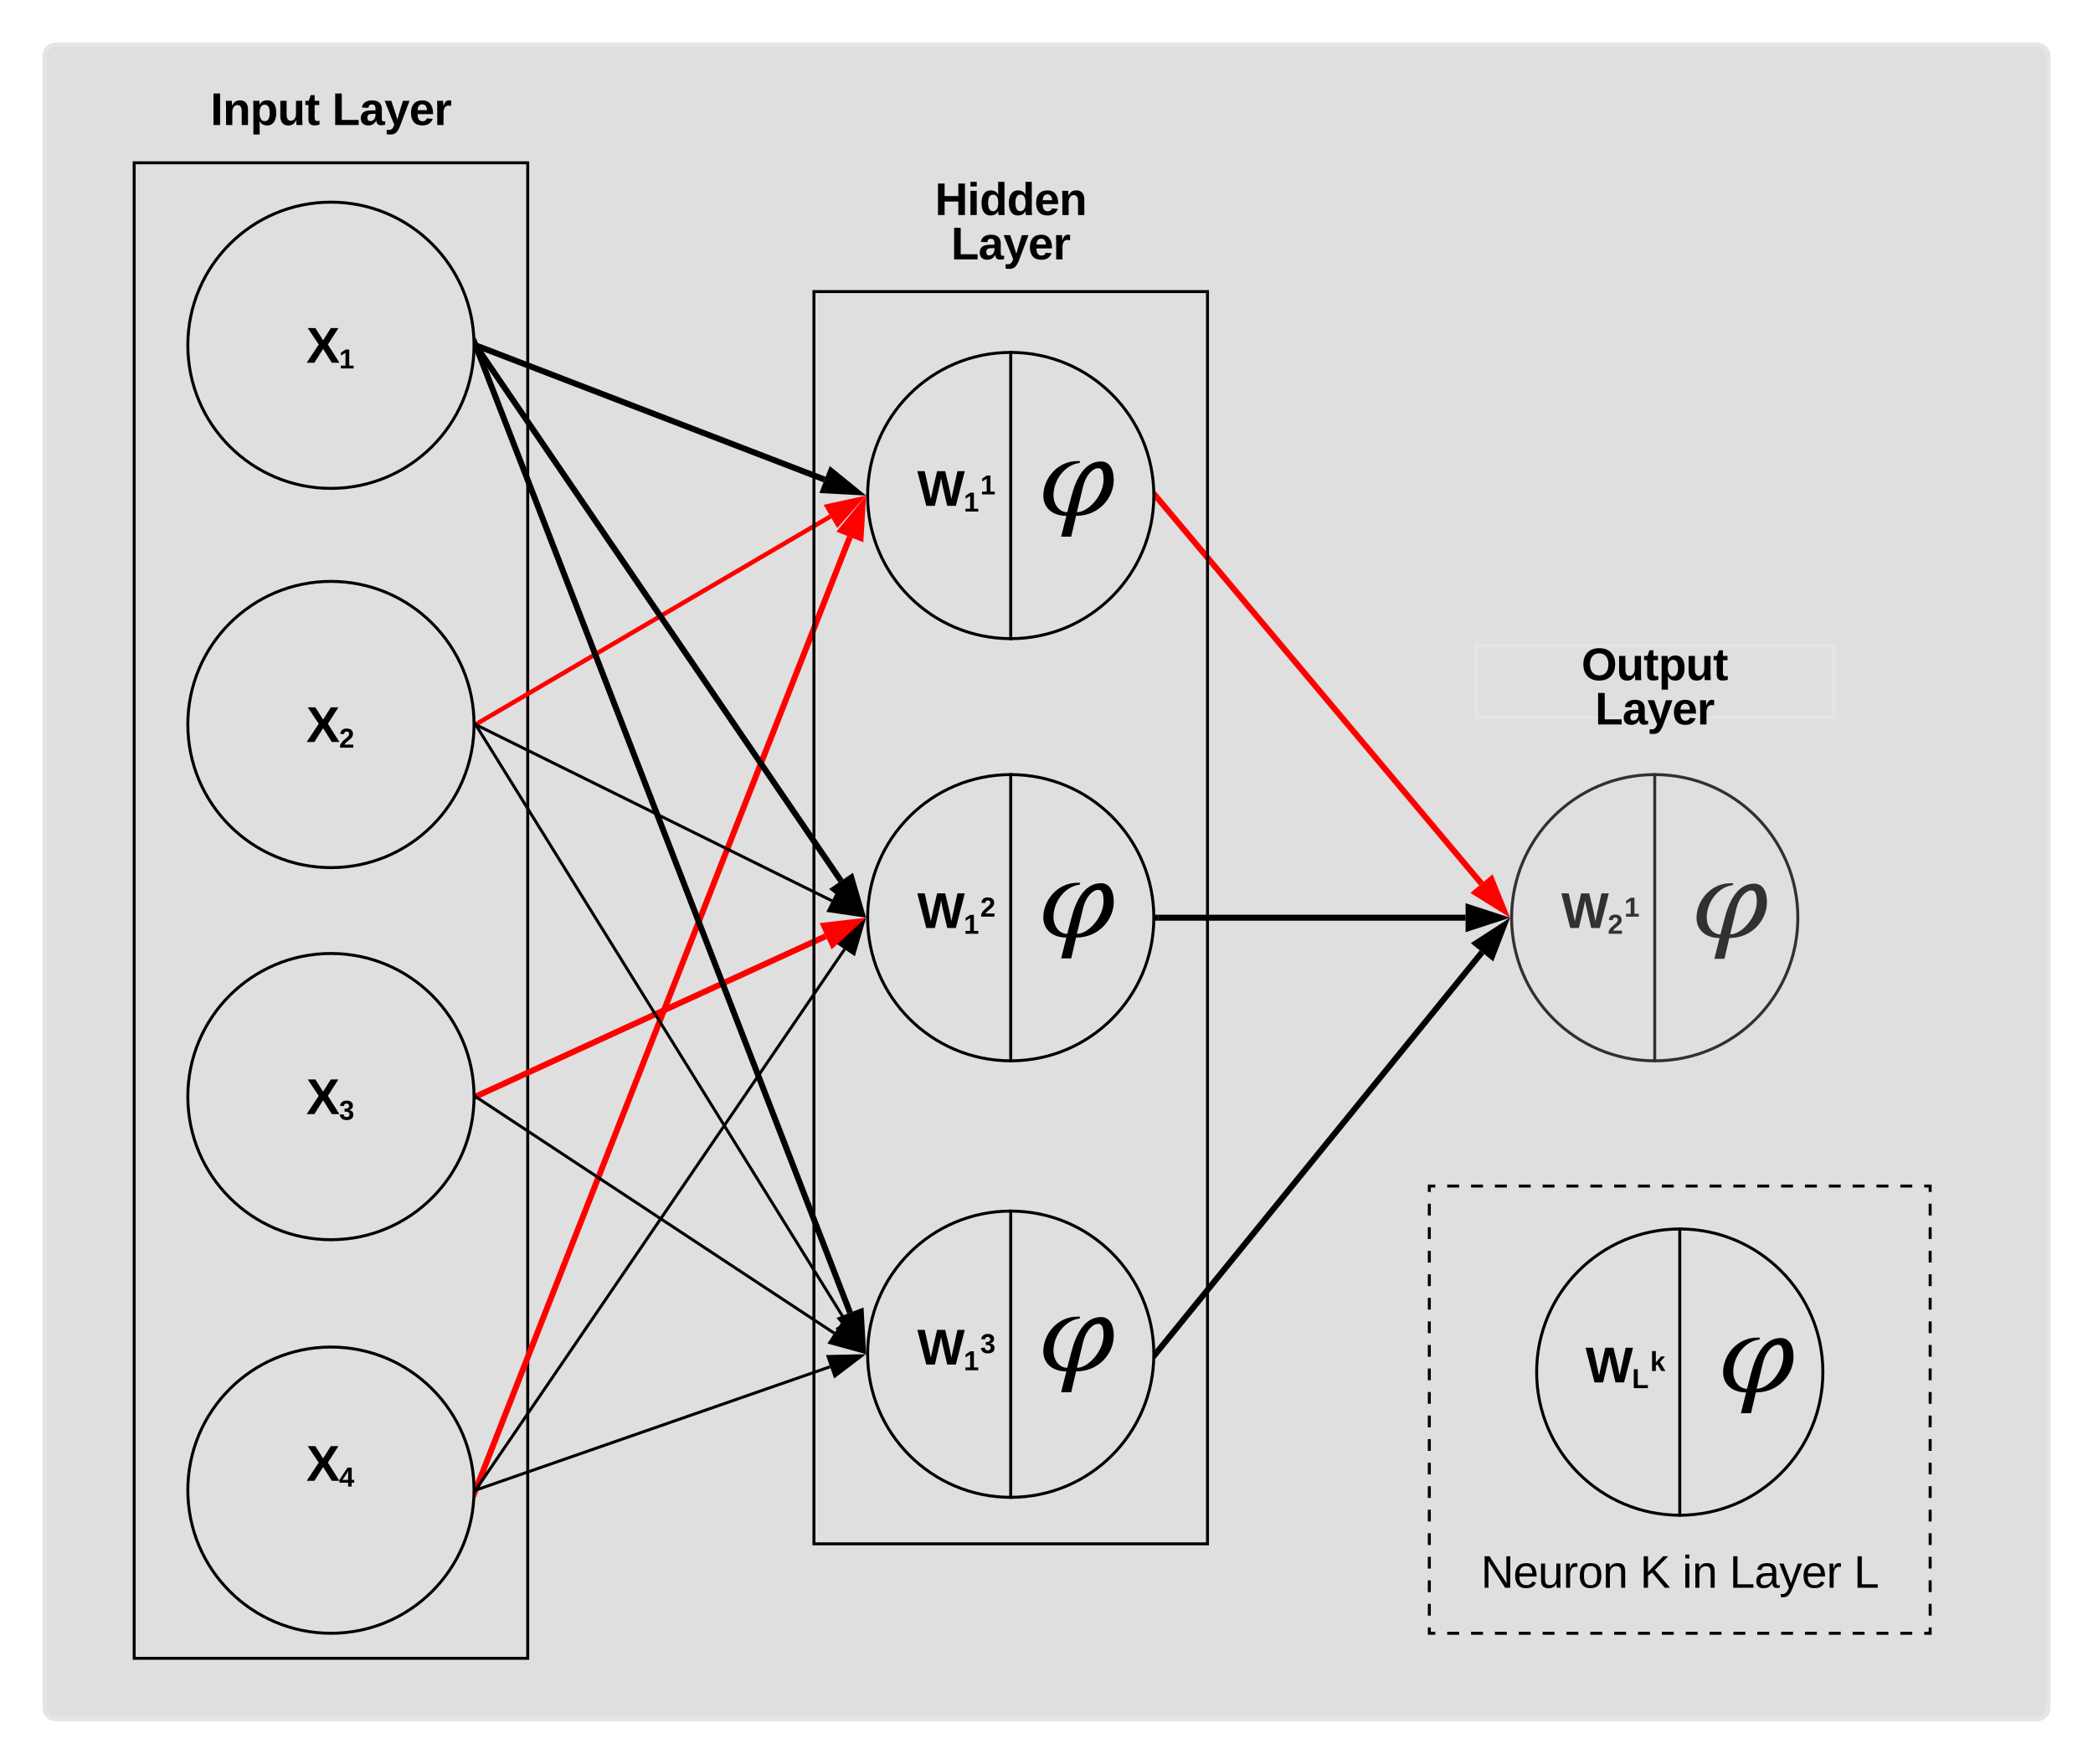 <svg xmlns="http://www.w3.org/2000/svg" xmlns:xlink="http://www.w3.org/1999/xlink" xmlns:lucid="lucid" width="936" height="788.8"><g transform="translate(-92 -79.2)" lucid:page-tab-id="KoDZ9ZTVkv0PG"><path d="M0 0h1360v1760H0z" fill="#fff"/><path d="M896 489.6c0 35.35-28.65 64-64 64s-64-28.65-64-64 28.65-64 64-64 64 28.65 64 64z" stroke="#000" stroke-width="1.33" fill-opacity="0"/><path d="M832 553.6v-128" stroke="#000" stroke-width="1.33" fill="none"/><path d="M832.67 554.26H832l-.67-.02v-.66h1.34zM832.67 424.96v.66h-1.34v-.68H832z"/><path d="M776 470.4h64v32h-64z" stroke="#000" stroke-opacity="0" stroke-width="1.33" fill-opacity="0"/><use xlink:href="#a" transform="matrix(1,0,0,1,796,470.4) translate(-5.779 23.815)"/><path d="M848 467.4h36.1v44.4H848z" fill="#fff" fill-opacity="0"/><path d="M861.38 497.06l1.84-7.04c2.06-7.96 5.9-15.66 13.28-15.66 3.2 0 5.68 2.5 5.68 8.4 0 7.64-6.4 15.93-16.84 15.93l-2.17 9.3h-4.5l2.33-9.3c-5.85 0-10.3-3.32-10.3-9 0-7.8 6.46-15.5 15.12-15.5h1.36l-.27.87c-6.22.65-11.64 7.3-11.64 14.4 0 4.3 2.7 7.6 6.12 7.6m7.2-11.87l-2.87 11.86c5.16 0 11.93-7.53 11.93-14.62 0-4.4-1.2-5.04-2.38-5.04-2.6 0-5.58 3.36-6.66 7.8"/><path d="M112 104.2c0-2.76 2.24-5 5-5h886c2.76 0 5 2.24 5 5V843c0 2.76-2.24 5-5 5H117c-2.76 0-5-2.24-5-5z" stroke="#e5e5e5" stroke-width="2" fill="#999" fill-opacity=".32"/><path d="M752 368h160v32H752z" stroke="#e5e5e5" stroke-width="1.33" fill-opacity="0"/><use xlink:href="#b" transform="matrix(1,0,0,1,772,368) translate(27.236 15.361)"/><use xlink:href="#c" transform="matrix(1,0,0,1,772,368) translate(33.315 35.178)"/><path d="M152 152h176v668.8H152zM608 300.8c0 35.35-28.65 64-64 64s-64-28.65-64-64 28.65-64 64-64 64 28.65 64 64z" stroke="#000" stroke-width="1.33" fill-opacity="0"/><path d="M544 364.8v-128" stroke="#000" stroke-width="1.33" fill="none"/><path d="M544.67 365.46H544l-.67-.02v-.66h1.34zM544.67 236.16v.66h-1.34v-.68H544z"/><path d="M488 281.6h64v32h-64z" stroke="#000" stroke-opacity="0" stroke-width="1.33" fill-opacity="0"/><use xlink:href="#d" transform="matrix(1,0,0,1,508,281.6) translate(-5.779 23.815)"/><path d="M555.9 278.6H592V323h-36.1z" fill="#fff" fill-opacity="0"/><path d="M569.27 308.26l1.85-7.04c2.05-7.96 5.9-15.66 13.27-15.66 3.18 0 5.68 2.5 5.68 8.4 0 7.64-6.4 15.93-16.85 15.93l-2.17 9.3h-4.5l2.33-9.3c-5.86 0-10.3-3.32-10.3-9 0-7.8 6.45-15.5 15.12-15.5h1.35l-.27.87c-6.23.65-11.65 7.3-11.65 14.4 0 4.3 2.7 7.6 6.12 7.6m7.2-11.87l-2.86 11.86c5.15 0 11.93-7.53 11.93-14.62 0-4.4-1.2-5.04-2.4-5.04-2.6 0-5.57 3.36-6.65 7.8"/><path d="M608 489.6c0 35.35-28.65 64-64 64s-64-28.65-64-64 28.65-64 64-64 64 28.65 64 64z" stroke="#000" stroke-width="1.33" fill-opacity="0"/><path d="M544 553.6v-128" stroke="#000" stroke-width="1.33" fill="none"/><path d="M544.67 554.26H544l-.67-.02v-.66h1.34zM544.67 424.96v.66h-1.34v-.68H544z"/><path d="M488 470.4h64v32h-64z" stroke="#000" stroke-opacity="0" stroke-width="1.33" fill-opacity="0"/><use xlink:href="#e" transform="matrix(1,0,0,1,508,470.4) translate(-5.779 23.815)"/><path d="M555.9 467.2H592v44.37h-36.1z" fill="#fff" fill-opacity="0"/><path d="M569.27 496.85l1.85-7.04c2.05-7.96 5.9-15.65 13.27-15.65 3.18 0 5.68 2.5 5.68 8.4 0 7.64-6.4 15.92-16.85 15.92l-2.17 9.32h-4.5l2.33-9.33c-5.86 0-10.3-3.3-10.3-9 0-7.8 6.45-15.48 15.12-15.48h1.35l-.27.85c-6.23.65-11.65 7.32-11.65 14.4 0 4.3 2.7 7.6 6.12 7.6m7.2-11.86l-2.86 11.85c5.15 0 11.93-7.53 11.93-14.63 0-4.4-1.2-5.04-2.4-5.04-2.6 0-5.57 3.36-6.65 7.8"/><path d="M608 684.8c0 35.35-28.65 64-64 64s-64-28.65-64-64 28.65-64 64-64 64 28.65 64 64z" stroke="#000" stroke-width="1.33" fill-opacity="0"/><path d="M544 748.8v-128" stroke="#000" stroke-width="1.33" fill="none"/><path d="M544.67 749.46H544l-.67-.02v-.66h1.34zM544.67 620.16v.66h-1.34v-.68H544z"/><path d="M488 665.6h64v32h-64z" stroke="#000" stroke-opacity="0" stroke-width="1.33" fill-opacity="0"/><use xlink:href="#f" transform="matrix(1,0,0,1,508,665.6) translate(-5.779 23.815)"/><path d="M555.9 661.23H592v44.37h-36.1z" fill="#fff" fill-opacity="0"/><path d="M569.27 690.88l1.85-7.05c2.05-7.96 5.9-15.65 13.27-15.65 3.18 0 5.68 2.5 5.68 8.4 0 7.63-6.4 15.92-16.85 15.92l-2.17 9.32h-4.5l2.33-9.32c-5.86 0-10.3-3.3-10.3-9 0-7.8 6.45-15.5 15.12-15.5h1.35l-.27.88c-6.23.65-11.65 7.3-11.65 14.4 0 4.3 2.7 7.6 6.12 7.6m7.2-11.87l-2.86 11.88c5.15 0 11.93-7.53 11.93-14.63 0-4.4-1.2-5.04-2.4-5.04-2.6 0-5.57 3.37-6.65 7.8"/><path d="M304 233.6c0 35.35-28.65 64-64 64s-64-28.65-64-64 28.65-64 64-64 64 28.65 64 64z" stroke="#000" stroke-width="1.33" fill-opacity="0"/><use xlink:href="#g" transform="matrix(1,0,0,1,176,169.6) translate(52.965 71.815)"/><path d="M304 403.2c0 35.35-28.65 64-64 64s-64-28.65-64-64 28.65-64 64-64 64 28.65 64 64z" stroke="#000" stroke-width="1.33" fill-opacity="0"/><use xlink:href="#h" transform="matrix(1,0,0,1,176,339.2) translate(52.965 71.815)"/><path d="M304 569.6c0 35.35-28.65 64-64 64s-64-28.65-64-64 28.65-64 64-64 64 28.65 64 64z" stroke="#000" stroke-width="1.33" fill-opacity="0"/><use xlink:href="#i" transform="matrix(1,0,0,1,176,505.6) translate(52.965 71.815)"/><path d="M192 544h128v128H192z" stroke="#000" stroke-opacity="0" stroke-width="1.33" fill-opacity="0"/><path d="M305.15 744.36l166.9-425.02" stroke="red" stroke-width="2.67" fill="none"/><path d="M306.4 744.8l-1.6 4.08-.26-.1.13-3.17v-.56l-.05-.93z" fill="red"/><path d="M477.76 304.82l-.9 14.97-8.63-3.4z" stroke="red" stroke-width="2.67" fill="red"/><path d="M305.04 745.05L469.7 503.72" stroke="#000" stroke-width="1.33" fill="none"/><path d="M305.6 745.4l-.98 1.45.05-1.24v-.56l-.02-.28z"/><path d="M478.12 491.38l-4.2 14.4-7.67-5.23z" stroke="#000" stroke-width="1.33"/><path d="M305.3 745.38l157.9-54.96" stroke="#000" stroke-width="1.33" fill="none"/><path d="M305.53 746l-.9.32.04-.7v-.72l.42-.15z"/><path d="M477.3 685.5l-11.95 9.08-3.05-8.76z" stroke="#000" stroke-width="1.33"/><path d="M304 745.6c0 35.35-28.65 64-64 64s-64-28.65-64-64 28.65-64 64-64 64 28.65 64 64z" stroke="#000" stroke-width="1.33" fill-opacity="0"/><use xlink:href="#j" transform="matrix(1,0,0,1,176,681.6) translate(52.965 59.82)"/><use xlink:href="#k" transform="matrix(1,0,0,1,176,681.6) translate(64 82.424)"/><path d="M305.53 402.7l157.84-92.54" stroke="red" stroke-width="2" fill="none"/><path d="M306.06 403.54l-1.44.85.05-1.2v-.56l-.03-.58.4-.24z" fill="red"/><path d="M476.54 302.44l-9.96 11.2-4.7-8z" stroke="red" stroke-width="2" fill="red"/><path d="M305.88 569.04l155.35-71.15" stroke="red" stroke-width="2.67" fill="none"/><path d="M306.47 570.24l-1.86.85.07-1.5v-.56l-.05-.9.73-.32z" fill="red"/><path d="M475.4 491.4l-11.03 10.15-3.86-8.43z" stroke="red" stroke-width="2.67" fill="red"/><path d="M305.26 403.5l158.76 78.52" stroke="#000" stroke-width="1.33" fill="none"/><path d="M305.58 402.9l-.6 1.2-.34-.17.03-.72v-.76z"/><path d="M477.4 488.64l-14.84-2.17 4.1-8.3z" stroke="#000" stroke-width="1.33"/><path d="M305.02 403.77l165.3 266.5" stroke="#000" stroke-width="1.33" fill="none"/><path d="M305.6 403.43l-.96.6.03-.82v-.56l-.04-.77z"/><path d="M478.2 682.97l-11.46-9.68 7.88-4.9z" stroke="#000" stroke-width="1.33"/><path d="M305.22 569.97L465.07 675.4" stroke="#000" stroke-width="1.33" fill="none"/><path d="M305.6 569.42l-.73 1.1-.23-.14.03-.77v-.56l-.02-.25z"/><path d="M477.53 683.6l-14.46-3.97 5.1-7.74z" stroke="#000" stroke-width="1.33"/><path d="M609.52 301.82l145 172.53" stroke="red" stroke-width="2.67" fill="none"/><path d="M610.57 301l-1.97 1.65.07-1.84v-.56l-.08-1.6z" fill="red"/><path d="M764.56 486.3l-12.73-7.94 7.1-5.97z" stroke="red" stroke-width="2.67" fill="red"/><path d="M456 209.6h176v560H456z" stroke="#000" stroke-width="1.33" fill-opacity="0"/><path d="M610 489.6h137.42" stroke="#000" stroke-width="2.67" fill="none"/><path d="M610.03 490.93h-1.4l.04-1.32v-.56l-.04-.77h1.4z"/><path d="M763.02 489.6l-14.27 4.64v-9.28z" stroke="#000" stroke-width="2.67"/><path d="M609.5 683.77l145.27-178.72" stroke="#000" stroke-width="2.67" fill="none"/><path d="M610.56 684.58l-1.98 2.44.1-2.2-.02-.58-.05-1.25z"/><path d="M764.6 492.95l-5.4 14-7.18-5.86z" stroke="#000" stroke-width="2.67"/><path d="M160 112h160v32H160z" stroke="#000" stroke-opacity="0" stroke-width="1.33" fill-opacity="0"/><use xlink:href="#l" transform="matrix(1,0,0,1,180,112) translate(6.104 23.104)"/><use xlink:href="#c" transform="matrix(1,0,0,1,180,112) translate(60.527 23.104)"/><path d="M464 160h160v32H464z" stroke="#000" stroke-opacity="0" stroke-width="1.33" fill-opacity="0"/><use xlink:href="#m" transform="matrix(1,0,0,1,484,160) translate(26.113 15.361)"/><use xlink:href="#c" transform="matrix(1,0,0,1,484,160) translate(33.315 35.178)"/><path d="M305.9 234.08l154.85 59.57" stroke="#000" stroke-width="2.67" fill="none"/><path d="M306.42 232.85l-.96 2.5-.85-.34.07-1.4v-.56l-.05-.9z"/><path d="M475.3 299.25l-14.97-.8 3.33-8.65z" stroke="#000" stroke-width="2.67"/><path d="M305.42 234.7l162.7 238.45" stroke="#000" stroke-width="2.67" fill="none"/><path d="M306.54 233.98l-1.94 1.32.07-1.7v-.56l-.1-1.94z"/><path d="M476.9 486.04l-11.87-9.18 7.66-5.22z" stroke="#000" stroke-width="2.67"/><path d="M305.15 234.84l167 431.4" stroke="#000" stroke-width="2.67" fill="none"/><path d="M306.4 234.4l-1.8.7.07-1.5v-.56l-.13-2.6.3-.12z"/><path d="M477.78 680.78l-9.48-11.63 8.65-3.35z" stroke="#000" stroke-width="2.67"/><path d="M907.2 692.8c0 35.35-28.65 64-64 64s-64-28.65-64-64 28.65-64 64-64 64 28.65 64 64z" stroke="#000" stroke-width="1.33" fill-opacity="0"/><path d="M843.2 756.8v-128" stroke="#000" stroke-width="1.33" fill="none"/><path d="M843.87 757.46H843.2l-.67-.02v-.66h1.34zM843.87 628.16v.66h-1.34v-.68H843.2z"/><path d="M787.2 673.6h64v32h-64z" stroke="#000" stroke-opacity="0" stroke-width="1.33" fill-opacity="0"/><use xlink:href="#n" transform="matrix(1,0,0,1,807.2,673.6) translate(-6.143 23.815)"/><path d="M859.9 670.6H896V715h-36.1z" fill="#fff" fill-opacity="0"/><path d="M873.27 700.26l1.85-7.04c2.05-7.96 5.9-15.66 13.27-15.66 3.18 0 5.68 2.5 5.68 8.4 0 7.64-6.4 15.93-16.85 15.93l-2.17 9.3h-4.5l2.33-9.3c-5.86 0-10.3-3.32-10.3-9 0-7.8 6.45-15.5 15.12-15.5h1.35l-.27.87c-6.23.65-11.65 7.3-11.65 14.4 0 4.3 2.7 7.6 6.12 7.6m7.2-11.87l-2.86 11.86c5.15 0 11.93-7.53 11.93-14.62 0-4.4-1.2-5.04-2.4-5.04-2.6 0-5.57 3.36-6.65 7.8"/><path d="M731.2 766.4h224v32h-224z" stroke="#000" stroke-opacity="0" stroke-width="1.33" fill-opacity="0"/><g><use xlink:href="#o" transform="matrix(1,0,0,1,751.2,766.4) translate(3.06 22.841)"/><use xlink:href="#p" transform="matrix(1,0,0,1,751.2,766.4) translate(74.212 22.841)"/><use xlink:href="#q" transform="matrix(1,0,0,1,751.2,766.4) translate(93.108 22.841)"/><use xlink:href="#r" transform="matrix(1,0,0,1,751.2,766.4) translate(114.231 22.841)"/><use xlink:href="#s" transform="matrix(1,0,0,1,751.2,766.4) translate(169.817 22.841)"/></g><path d="M731.2 609.6h224v200h-224z" fill-opacity="0"/><path d="M739.2 609.6h5.33m5.34 0h5.33m5.33 0h5.34m5.33 0h5.33m5.34 0h5.33m5.33 0h5.34m5.33 0h5.33m5.34 0h5.33m5.33 0h5.34m5.33 0h5.33m5.34 0h5.33m5.33 0h5.34m5.33 0h5.33m5.34 0h5.33m5.33 0h5.34m5.33 0h5.33m5.34 0h5.33m5.33 0h5.34m5.33 0h5.33m5.34 0h5.33m5.33 0h2.67v2.63m0 5.26v5.26m0 5.26v5.26m0 5.27v5.26m0 5.27v5.27m0 5.26v5.26m0 5.27v5.26m0 5.25v5.27m0 5.26v5.26m0 5.27v5.27m0 5.26v5.26m0 5.26v5.26m0 5.26v5.27m0 5.26v5.27m0 5.27v5.26m0 5.26v5.27m0 5.26v5.25m0 5.27v5.26m0 5.26v5.27m0 5.27v2.63h-2.67m-5.33 0h-5.33m-5.34 0h-5.33m-5.33 0h-5.34m-5.33 0h-5.33m-5.34 0h-5.33m-5.33 0h-5.34m-5.33 0h-5.33m-5.34 0h-5.33m-5.33 0h-5.34m-5.33 0h-5.33m-5.34 0h-5.33m-5.33 0h-5.34m-5.33 0h-5.33m-5.34 0h-5.33m-5.33 0h-5.34m-5.33 0h-5.33m-5.34 0h-5.33m-5.33 0h-5.34m-5.33 0h-5.33m-5.34 0h-5.33m-5.33 0h-2.67v-2.63m0-5.26v-5.26m0-5.26v-5.26m0-5.27v-5.26m0-5.27v-5.27m0-5.26v-5.26m0-5.27v-5.26m0-5.25v-5.27m0-5.26v-5.26m0-5.27v-5.27m0-5.26v-5.26m0-5.26v-5.26m0-5.26v-5.27m0-5.26v-5.27m0-5.27v-5.26m0-5.26v-5.27m0-5.26v-5.25m0-5.27v-5.26m0-5.26v-5.27m0-5.27v-2.63h2.67" stroke="#000" stroke-width="1.33" fill="none"/><defs><path d="M551-279c84-418 84-397 254-1130h330c93 424 173 655 249 1130 85-375 166-752 248-1130h299L1567 0h-350c-82-373-182-728-250-1116C902-767 895-785 715 0H365L2-1409h299c83 377 171 749 250 1130" id="t"/><path d="M563-1430c283 0 472 129 472 396 0 228-145 343-275 453-91 77-191 147-272 228-38 38-66 79-85 122h654V0H71v-195c94-197 235-331 412-476 98-81 167-146 207-198s60-103 60-153c0-123-62-184-185-184-131 0-181 74-199 194l-283-16c30-256 195-402 480-402" id="u"/><path d="M129 0v-209h349v-961L140-959v-221l353-229h266v1200h323V0H129" id="v"/><g id="a"><use transform="matrix(0.011,0,0,0.011,0,0)" xlink:href="#t"/><use transform="matrix(0.006,0,0,0.006,20.765,2.554)" xlink:href="#u"/><use transform="matrix(0.006,0,0,0.006,28.161,-5.108)" xlink:href="#v"/></g><path d="M795-1430c442 0 718 278 712 719-6 453-261 725-714 731C351 26 84-267 84-711c0-446 267-719 711-719zm-2 1218c281 0 413-203 413-499 0-284-138-487-411-487-277 0-414 199-414 487 0 285 142 499 412 499" id="w"/><path d="M483 20c-243 0-356-160-356-415v-687h281v607c0 190 64 285 192 285 148-1 227-151 227-312v-580h281c4 356-9 741 8 1082H848c-8-96-12-168-12-215h-5C765-71 670 20 483 20" id="x"/><path d="M440-330c0 98 31 152 123 154 22 0 53-5 94-14v174C588 7 509 18 420 18c-170-1-258-95-258-272v-638H25v-190h151l88-254h176v254h205v190H440v562" id="y"/><path d="M408-1082c8 36 12 125 12 176h4c63-133 179-199 346-199 126 0 224 48 293 145s104 235 104 414c0 322-121 566-415 566-162 0-274-77-328-192h-6c11 149 4 424 6 597H143V-833c0-102-3-185-8-249h273zm243 172c-175 0-232 173-231 372 0 117 20 206 60 270s96 96 169 96c150 0 225-125 225-374 0-243-74-364-223-364" id="z"/><g id="b"><use transform="matrix(0.01,0,0,0.01,0,0)" xlink:href="#w"/><use transform="matrix(0.01,0,0,0.01,15.557,0)" xlink:href="#x"/><use transform="matrix(0.01,0,0,0.01,27.773,0)" xlink:href="#y"/><use transform="matrix(0.01,0,0,0.01,34.434,0)" xlink:href="#z"/><use transform="matrix(0.01,0,0,0.01,46.65,0)" xlink:href="#x"/><use transform="matrix(0.01,0,0,0.01,58.867,0)" xlink:href="#y"/></g><path d="M137 0v-1409h295v1181h756V0H137" id="A"/><path d="M972 12c-145 0-202-73-217-205h-6C670-51 552 20 393 20 187 20 58-100 60-306c3-242 172-345 427-346l233-4c5-152-16-266-158-264-112 2-147 49-160 153l-293-14c38-217 204-321 465-321 262 0 427 133 427 388v394c3 101 7 160 89 160 21 0 42-2 62-6v152c-57 15-108 27-180 26zM483-176c165 0 247-140 237-325-89 1-231-1-283 23-55 25-84 70-84 150 0 94 44 152 130 152" id="B"/><path d="M283 425c-67 0-126-4-177-13V212c70 11 146 17 196-11 80-44 97-100 142-212L16-1082h297c99 309 178 499 271 841 73-291 164-564 250-841h294L700 57c-57 139-116 235-178 288s-142 80-239 80" id="C"/><path d="M375-487c-1 185 60 319 225 319 99 0 162-43 188-129l265 23C976-78 821 20 586 20 247 19 80-194 80-546c0-344 176-559 510-556 341 3 483 247 479 615H375zm422-176c-8-153-68-262-211-262-144 0-206 112-209 262h420" id="D"/><path d="M646-868c-165 0-222 146-222 337V0H143c-4-356 8-741-8-1082h268c4 15 14 211 13 231h4c48-123 63-177 149-229 44-27 147-31 197-8v235c-45-10-85-15-120-15" id="E"/><g id="c"><use transform="matrix(0.01,0,0,0.01,0,0)" xlink:href="#A"/><use transform="matrix(0.01,0,0,0.01,12.217,0)" xlink:href="#B"/><use transform="matrix(0.01,0,0,0.01,23.34,0)" xlink:href="#C"/><use transform="matrix(0.01,0,0,0.01,34.463,0)" xlink:href="#D"/><use transform="matrix(0.01,0,0,0.01,45.586,0)" xlink:href="#E"/></g><g id="d"><use transform="matrix(0.011,0,0,0.011,0,0)" xlink:href="#t"/><use transform="matrix(0.006,0,0,0.006,20.765,2.554)" xlink:href="#v"/><use transform="matrix(0.006,0,0,0.006,28.161,-5.108)" xlink:href="#v"/></g><g id="e"><use transform="matrix(0.011,0,0,0.011,0,0)" xlink:href="#t"/><use transform="matrix(0.006,0,0,0.006,20.765,2.554)" xlink:href="#v"/><use transform="matrix(0.006,0,0,0.006,28.161,-5.108)" xlink:href="#u"/></g><path d="M728-721c195 20 337 130 337 330 0 281-203 414-500 414S77-119 47-383l286-25c18 135 95 203 231 203 134 0 216-66 213-203-3-142-112-195-270-194h-98v-227h92c147 1 242-56 243-191 1-118-69-186-190-186-119 0-193 72-202 184l-281-20c27-242 216-388 488-388 270 0 470 122 470 375 0 194-125 298-301 330v4" id="F"/><g id="f"><use transform="matrix(0.011,0,0,0.011,0,0)" xlink:href="#t"/><use transform="matrix(0.006,0,0,0.006,20.765,2.554)" xlink:href="#v"/><use transform="matrix(0.006,0,0,0.006,28.161,-5.108)" xlink:href="#F"/></g><path d="M1038 0L684-561 330 0H18l488-741-447-668h312l313 498 313-498h310L879-741 1348 0h-310" id="G"/><g id="g"><use transform="matrix(0.011,0,0,0.011,0,0)" xlink:href="#G"/><use transform="matrix(0.006,0,0,0.006,14.674,2.554)" xlink:href="#v"/></g><g id="h"><use transform="matrix(0.011,0,0,0.011,0,0)" xlink:href="#G"/><use transform="matrix(0.006,0,0,0.006,14.674,2.554)" xlink:href="#u"/></g><g id="i"><use transform="matrix(0.011,0,0,0.011,0,0)" xlink:href="#G"/><use transform="matrix(0.006,0,0,0.006,14.674,2.554)" xlink:href="#F"/></g><path d="M940-287V0H672v-287H31v-211l595-911h314v913h188v209H940zM672-496c3-219-7-452 9-659-119 218-288 448-421 659h412" id="H"/><g id="j"><use transform="matrix(0.011,0,0,0.011,0,0)" xlink:href="#G"/><use transform="matrix(0.006,0,0,0.006,14.674,2.554)" xlink:href="#H"/></g><path d="M137 0v-1409h295V0H137" id="I"/><path d="M768-1103c243 0 356 161 356 416V0H844v-607c0-190-64-285-193-285-148 1-227 151-227 312V0H143c-4-356 9-741-8-1082h268c4 18 14 191 13 215h4c67-145 160-236 348-236" id="J"/><g id="l"><use transform="matrix(0.01,0,0,0.01,0,0)" xlink:href="#I"/><use transform="matrix(0.01,0,0,0.01,5.557,0)" xlink:href="#J"/><use transform="matrix(0.01,0,0,0.01,17.773,0)" xlink:href="#z"/><use transform="matrix(0.01,0,0,0.01,29.99,0)" xlink:href="#x"/><use transform="matrix(0.01,0,0,0.01,42.207,0)" xlink:href="#y"/></g><path d="M1046 0v-604H432V0H137v-1409h295v561h614v-561h295V0h-295" id="K"/><path d="M143-1277v-207h281v207H143zM143 0v-1082h281V0H143" id="L"/><path d="M500-1102c166 0 271 75 329 191-3-189-2-382-2-573h281v1248c0 67 3 145 8 236H844c-6-25-16-141-15-176h-4C764-45 649 20 479 20c-126 0-223-50-292-148S84-363 84-540c0-321 122-562 416-562zm331 555c0-200-54-364-231-364-75 0-131 30-168 91s-55 155-55 280c0 245 74 368 221 368 74 0 131-33 172-98s61-157 61-277" id="M"/><g id="m"><use transform="matrix(0.01,0,0,0.01,0,0)" xlink:href="#K"/><use transform="matrix(0.01,0,0,0.01,14.443,0)" xlink:href="#L"/><use transform="matrix(0.01,0,0,0.01,20,0)" xlink:href="#M"/><use transform="matrix(0.01,0,0,0.01,32.217,0)" xlink:href="#M"/><use transform="matrix(0.01,0,0,0.01,44.434,0)" xlink:href="#D"/><use transform="matrix(0.01,0,0,0.01,55.557,0)" xlink:href="#J"/></g><path d="M834 0L545-490l-121 84V0H143v-1484h281v850l386-448h302L732-660 1141 0H834" id="N"/><g id="n"><use transform="matrix(0.011,0,0,0.011,0,0)" xlink:href="#t"/><use transform="matrix(0.006,0,0,0.006,20.765,2.554)" xlink:href="#A"/><use transform="matrix(0.006,0,0,0.006,28.889,-5.108)" xlink:href="#N"/></g><path d="M1082 0L328-1200c20 384 6 801 10 1200H168v-1409h222l762 1208c-25-412-6-786-12-1208h172V0h-230" id="O"/><path d="M87-548c0-338 159-553 484-554 325-2 484 204 477 599H276c-1 227 88 385 302 388 146 2 246-65 283-166l158 45C954-65 807 20 578 20 240 20 87-193 87-548zm775-93c-19-206-90-328-294-328-185 0-285 140-290 328h584" id="P"/><path d="M476 20C225 20 133-99 133-361v-721h181v686c0 183 40 279 223 277 184-2 280-141 280-336v-627h180c3 345-6 754 6 1082H833c-5-68-6-94-8-185h-3C746-51 665 20 476 20" id="Q"/><path d="M318-861c55-157 83-241 257-241 24 0 48 3 73 10v165c-24-7-56-10-96-10-75 0-132 33-171 97s-59 156-59 276V0H142c-3-364 6-725-6-1082h170c5 123 8 196 8 221h4" id="R"/><path d="M571-1102c350 0 480 196 482 560 2 357-151 562-488 562C233 20 86-198 86-542c0-373 162-560 485-560zm-8 989c244 0 301-164 301-429 0-266-49-427-290-427-239 0-299 165-299 427 0 252 61 429 288 429" id="S"/><path d="M663-1102c251 0 343 119 343 381V0H825v-686c0-183-40-279-223-277-184 2-280 141-280 336V0H142c-3-345 6-754-6-1082h170c5 68 6 94 8 185h3c76-134 157-205 346-205" id="T"/><g id="o"><use transform="matrix(0.01,0,0,0.01,0,0)" xlink:href="#O"/><use transform="matrix(0.01,0,0,0.01,14.443,0)" xlink:href="#P"/><use transform="matrix(0.01,0,0,0.01,25.566,0)" xlink:href="#Q"/><use transform="matrix(0.01,0,0,0.01,36.689,0)" xlink:href="#R"/><use transform="matrix(0.01,0,0,0.01,43.35,0)" xlink:href="#S"/><use transform="matrix(0.01,0,0,0.01,54.473,0)" xlink:href="#T"/></g><path d="M1106 0L543-680 359-540V0H168v-1409h191v706l679-706h225L663-797 1343 0h-237" id="U"/><use transform="matrix(0.01,0,0,0.01,0,0)" xlink:href="#U" id="p"/><path d="M137-1312v-172h180v172H137zM137 0v-1082h180V0H137" id="V"/><g id="q"><use transform="matrix(0.01,0,0,0.01,0,0)" xlink:href="#V"/><use transform="matrix(0.01,0,0,0.01,4.443,0)" xlink:href="#T"/></g><path d="M168 0v-1409h191v1253h712V0H168" id="W"/><path d="M797-207C713-60 620 16 414 20 203 24 88-98 87-302c0-112 37-198 111-258s192-93 356-96l243-4c10-201-43-307-232-305-154 2-223 43-242 172l-188-17c31-195 175-292 434-292s410 116 410 364v466c3 95 12 159 101 161 17 0 37-2 59-7V-6c-45 11-92 16-139 16-143-2-188-76-197-217h-6zm-525-92c-1 116 66 187 183 184 230-7 361-164 342-419-124 5-305-2-389 30-83 32-136 92-136 205" id="X"/><path d="M350 384c-71 46-190 48-283 30V279c25 4 53 6 84 6 123 0 227-124 283-290L5-1082h192c109 293 229 581 326 886 105-293 205-591 307-886h190L604 0c-45 115-86 202-125 258s-83 96-129 126" id="Y"/><g id="r"><use transform="matrix(0.01,0,0,0.01,0,0)" xlink:href="#W"/><use transform="matrix(0.01,0,0,0.01,11.123,0)" xlink:href="#X"/><use transform="matrix(0.01,0,0,0.01,22.246,0)" xlink:href="#Y"/><use transform="matrix(0.01,0,0,0.01,32.246,0)" xlink:href="#P"/><use transform="matrix(0.01,0,0,0.01,43.369,0)" xlink:href="#R"/></g><use transform="matrix(0.01,0,0,0.01,0,0)" xlink:href="#W" id="s"/></defs></g></svg>